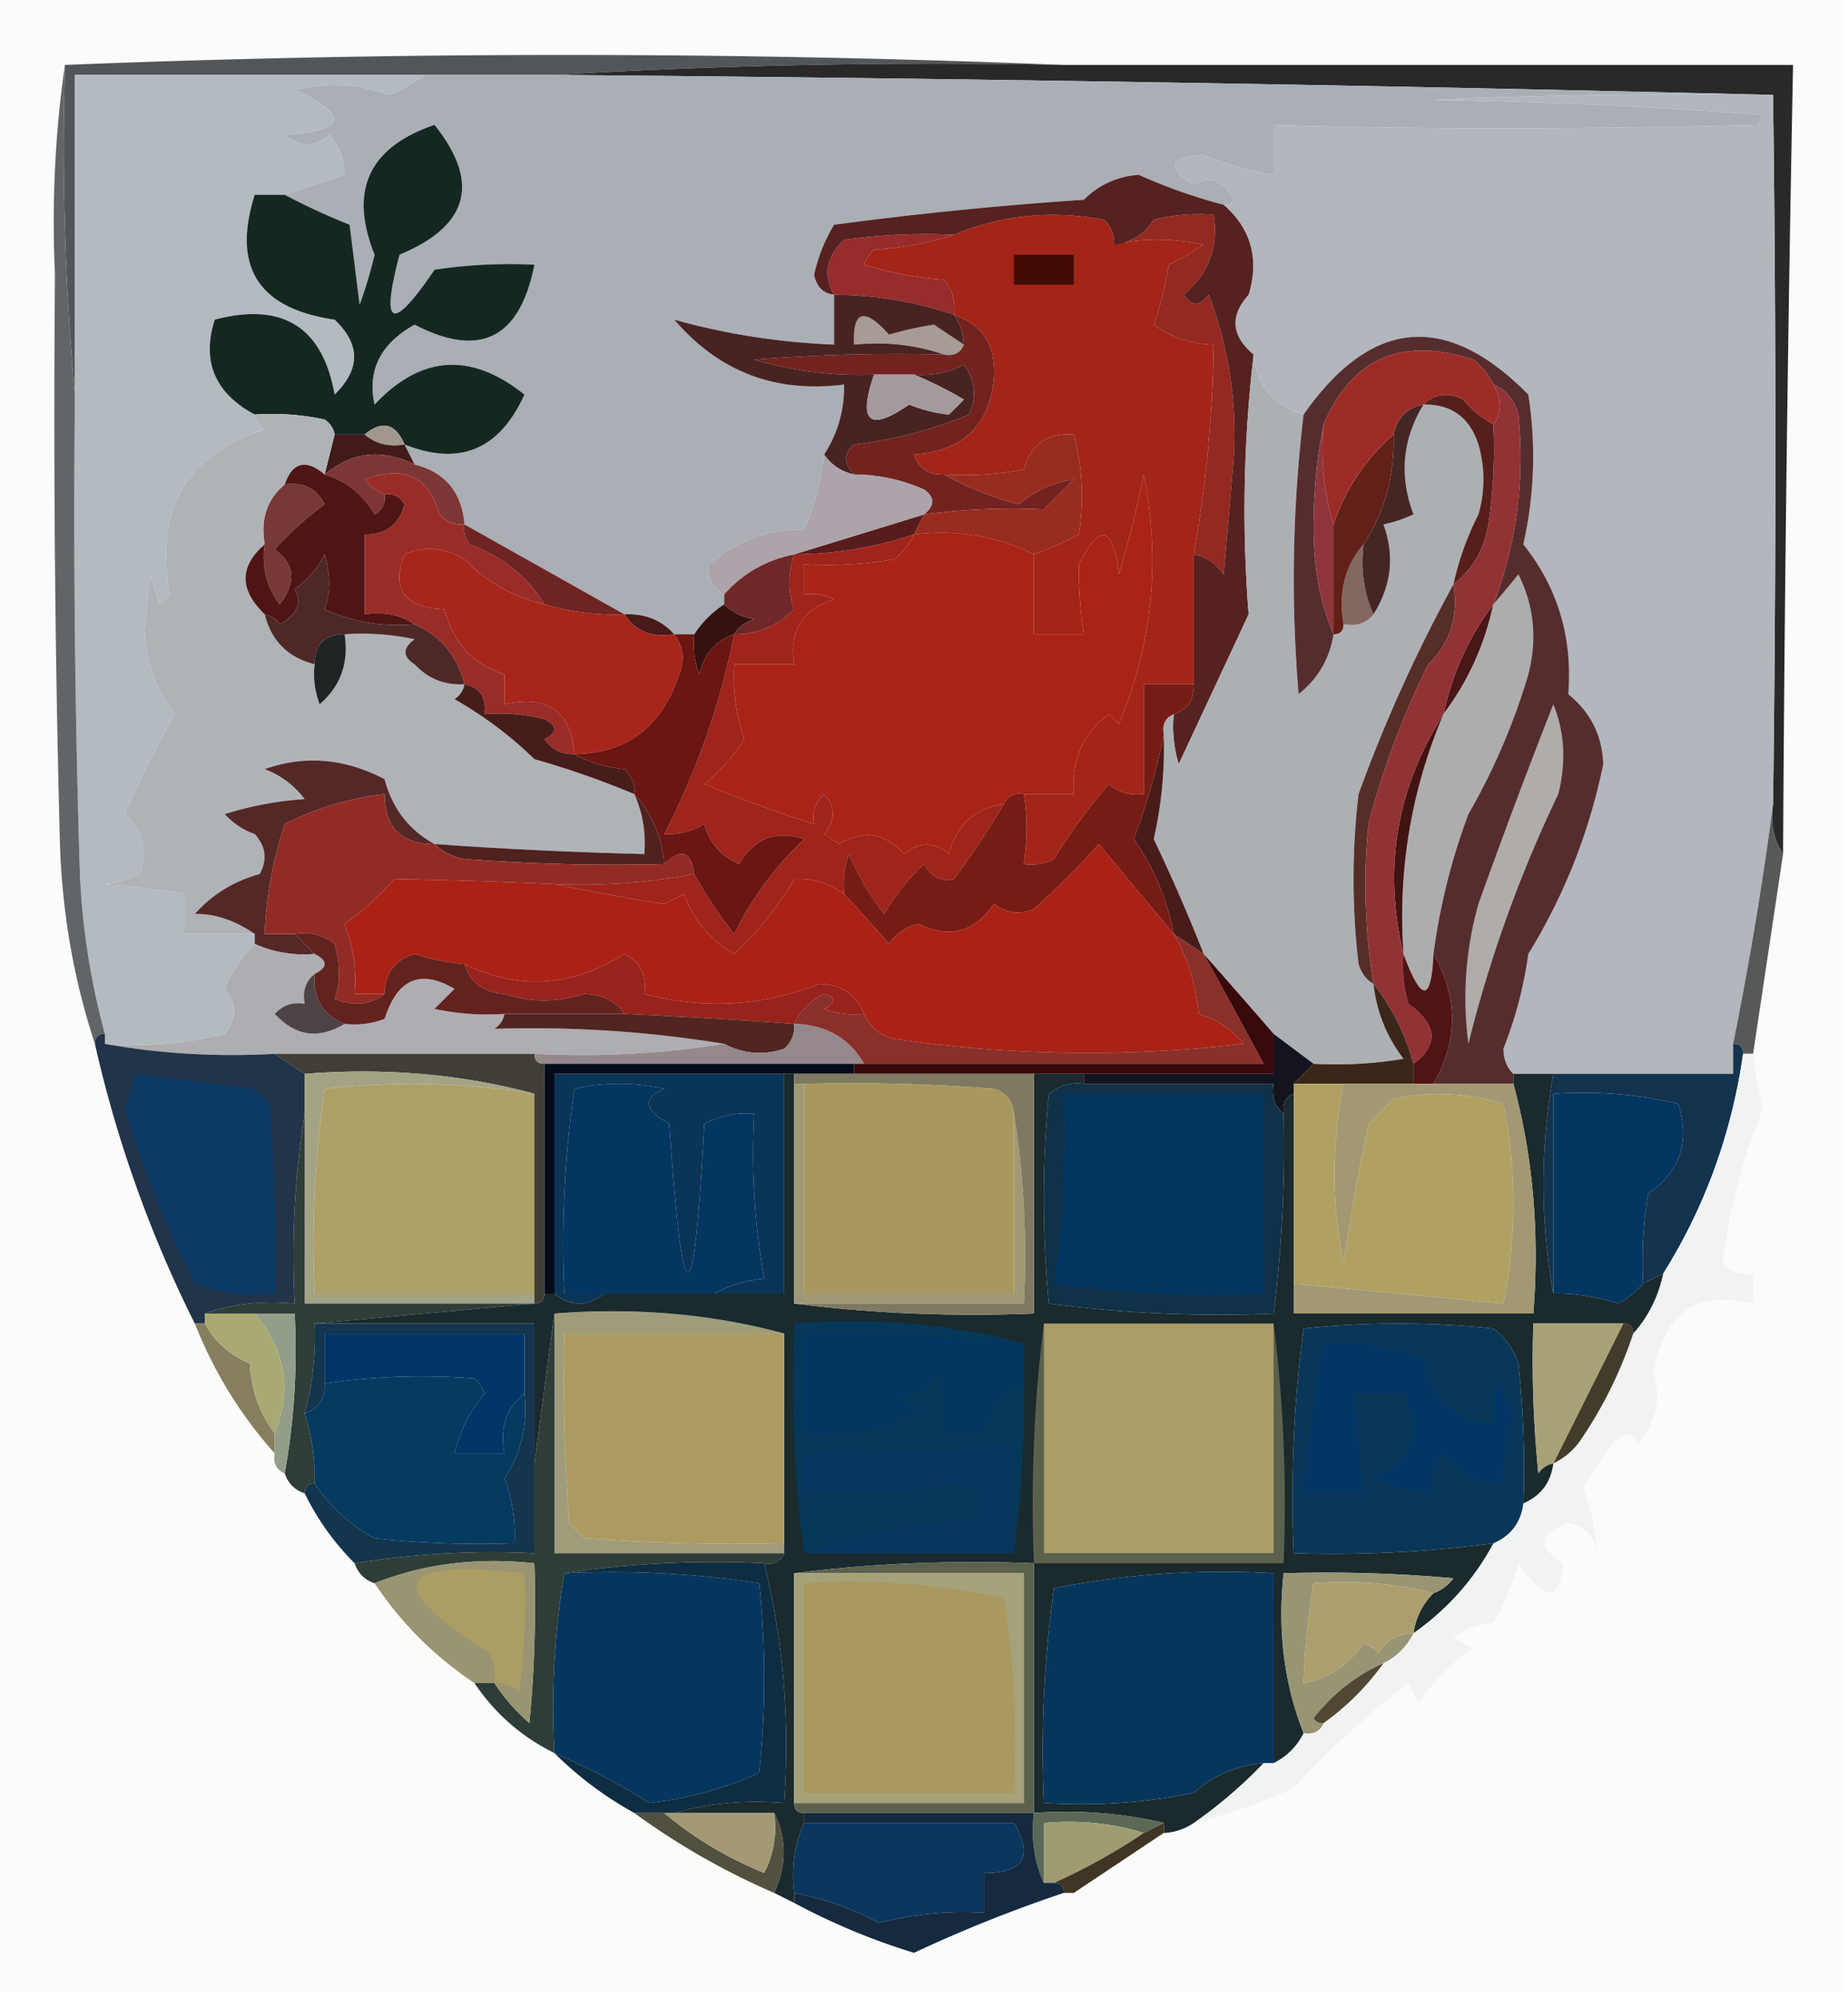 <svg xmlns="http://www.w3.org/2000/svg" width="185" height="200" style="shape-rendering:geometricPrecision;text-rendering:geometricPrecision;image-rendering:optimizeQuality;fill-rule:evenodd;clip-rule:evenodd"><path style="opacity:1" fill="#fbfbfb" d="M-.5-.5h185v200h-82c-3.165-.995-4.165-2.995-3-6a4.457 4.457 0 0 1 1.5 2c2.832-1.462 4.999-3.462 6.5-6l9-6a5.727 5.727 0 0 0 3-1 59.317 59.317 0 0 0 10-3.5 89.194 89.194 0 0 1 11.5-10.5l1 2c1.457-2.158 3.29-3.991 5.5-5.5l-2-1c1.178-.967 2.511-1.467 4-1.5a23.663 23.663 0 0 0 2.5-6c2.676 3.906 4.176 3.906 4.5 0-2.661-1.68-2.494-3.013.5-4 1.653.32 2.653 1.32 3 3-.29-2.452-.79-4.619-1.5-6.5a32.367 32.367 0 0 1 3-4.5c.925-1.141 1.759-1.141 2.5 0 1.836-2.243 2.336-4.576 1.5-7 1.028-6.07 4.362-8.404 10-7v-3c-1.175.219-2.175-.114-3-1 .53-5.141 1.864-10.308 4-15.5a47.499 47.499 0 0 1-1-5.5l3-20c.145-26.336.478-52.67 1-79h-73a1250.503 1250.503 0 0 0-100 0c-.991 6.813-1.325 13.813-1 21a3243.445 3243.445 0 0 1-2-18 522.406 522.406 0 0 0-.5 16c-.414.457-.914.79-1.5 1a44.287 44.287 0 0 0-2-3v-24z"/><path style="opacity:1" fill="#535659" d="M106.5 6.5a650.843 650.843 0 0 0-51 1h-48v32c-.995-10.82-1.328-21.82-1-33a1250.503 1250.503 0 0 1 100 0z"/><path style="opacity:1" fill="#29292a" d="M55.5 7.5a650.843 650.843 0 0 1 51-1h73a5518.43 5518.43 0 0 0-1 79c-.951-1.419-1.284-3.085-1-5a2745.72 2745.72 0 0 0 0-71 7598.664 7598.664 0 0 0-122-2z"/><path style="opacity:1" fill="#b1b7bd" d="M177.5 9.5a2745.72 2745.72 0 0 1 0 71 356.115 356.115 0 0 1-4 24v3h-22c-.639-.597-.972-1.43-1-2.5a40.894 40.894 0 0 0 2.5-9.5 58.413 58.413 0 0 0 7.5-19c-.102-2.87-1.268-5.203-3.5-7 .449-5.684-1.051-10.684-4.5-15a39.924 39.924 0 0 0 .5-15c-8.22-8.328-15.72-7.662-22.5 2-3.044-.933-4.711-2.933-5-6-2.243-1.873-2.41-3.873-.5-6 1.073-3.6.24-6.6-2.5-9 .438.065.772-.101 1-.5-1.043-1.976-2.377-2.476-4-1.5-2.848-1.76-2.514-2.76 1-3a28.148 28.148 0 0 0 7 2v-5c14.111.447 30.278.447 48.5 0l.5-1a546.726 546.726 0 0 0-33-1.5c11.328-.5 22.662-.667 34-.5z"/><path style="opacity:1" fill="#a9afb5" d="M42.5 7.5h13c40.835.343 81.502 1.01 122 2-11.338-.167-22.672 0-34 .5 11.015.168 22.015.668 33 1.5l-.5 1c-18.222.447-34.389.447-48.5 0v5a28.148 28.148 0 0 1-7-2c-3.514.24-3.848 1.24-1 3 1.623-.976 2.957-.476 4 1.5-.228.399-.562.565-1 .5a54.026 54.026 0 0 1-8.5-3c-2.149.158-3.983.992-5.5 2.5a373.939 373.939 0 0 0-25 2.5 16.233 16.233 0 0 0-2 5c.247 1.213.914 1.88 2 2v5c-5.52-.221-10.853-1.055-16-2.5 4.456 5.21 10.123 7.376 17 6.5.032 2.576-.635 4.91-2 7a26.563 26.563 0 0 1-2 7.5c-3.659-.037-6.826 1.13-9.5 3.5-.239 1.288.261 2.288 1.5 3v1a10.174 10.174 0 0 0-3 3h-2c-1.28-1.431-2.947-2.098-5-2-5.298-2.984-10.632-5.984-16-9-.272-3.232-1.938-5.232-5-6l-1-2c5.513 2.186 9.513.52 12-5-5.357-4.28-10.357-3.947-15 1-.754-3.409.58-6.075 4-8 6.547 3.394 10.547 1.394 12-6a50.441 50.441 0 0 0-10 .5c-4.263 6.294-5.43 5.794-3.5-1.5 6.94-2.889 8.108-7.222 3.5-13-6.585 2.244-8.585 6.577-6 13a43.079 43.079 0 0 1-1.5 5l-1-8a68.667 68.667 0 0 1-6.5-3 168.86 168.86 0 0 1 6-2c-.033-1.489-.533-2.822-1.5-4-1.494 1.247-2.994 1.247-4.5 0 6.212-.448 6.545-1.948 1-4.5 3.26-.784 6.427-.617 9.5.5a19.604 19.604 0 0 0 3.5-2z"/><path style="opacity:1" fill="#982b2b" d="M95.5 23.5c-2.469.817-5.135 1.317-8 1.5-.457.414-.79.914-1 1.5a34.208 34.208 0 0 0 8 1.5c.837 1.011 1.17 2.178 1 3.5a38.482 38.482 0 0 0-12-2c-1.132-1.967-.799-3.8 1-5.5a60.94 60.94 0 0 1 11-.5z"/><path style="opacity:1" fill="#fbfbfa" d="M5.5 27.5c-.167 19.003 0 38.003.5 57 .23 6.963 1.396 13.63 3.5 20a122.93 122.93 0 0 0 10 28c1.929 4.872 4.596 9.205 8 13-.172.992.162 1.658 1 2 .333 1 1 1.667 2 2a26.002 26.002 0 0 0 5 7c.333 1 1 1.667 2 2 2.667 4 6 7.333 10 10 2.05 3.05 4.716 5.383 8 7a35.903 35.903 0 0 0 8 6c4.333 3.169 9 5.836 14 8l2 1a66.112 66.112 0 0 0 12 5 140.182 140.182 0 0 1 15-6h1c-1.501 2.538-3.668 4.538-6.5 6a4.457 4.457 0 0 0-1.5-2c-1.165 3.005-.165 5.005 3 6H-.5v-176a44.287 44.287 0 0 1 2 3 3.645 3.645 0 0 0 1.5-1c.087-5.392.253-10.726.5-16 .667 6.153 1.333 12.154 2 18z"/><path style="opacity:1" fill="#932920" d="M119.5 55.5a128.427 128.427 0 0 0 2-21 10.776 10.776 0 0 1-6-2 32.444 32.444 0 0 0 1.5-6 26.596 26.596 0 0 0 3.5-2c-3.283-.69-6.283-.69-9 0 1.696-.185 3.029-1.019 4-2.5a18.437 18.437 0 0 1 6-.5c.486 3.255-.514 5.922-3 8 .774 1.211 1.607 1.211 2.5 0 2.016 5.278 2.85 10.778 2.5 16.5l-1 11.5c-.765-1.112-1.765-1.779-3-2z"/><path style="opacity:1" fill="#a69b95" d="M96.5 34.5c-.342.838-1.008 1.172-2 1-2.787-.977-5.787-1.31-9-1-.15-3.426 1.016-3.76 3.5-1a35.267 35.267 0 0 1 4.5-1 186.2 186.2 0 0 0 3 2z"/><path style="opacity:1" fill="#72231f" d="M95.5 31.5c2.936 1.015 4.27 3.182 4 6.5-.514 4.679-3.181 7.179-8 7.5.505 1.419 1.505 2.085 3 2 2.28 1.267 4.78 2.267 7.5 3 1.7-1.427 3.533-2.26 5.5-2.5l-3 3a66.384 66.384 0 0 0-12 .5c1.098-.897 1.098-1.73 0-2.5a17.759 17.759 0 0 0-7-1.5c-1.062-1.075-1.062-2.075 0-3a42.9 42.9 0 0 0 11.5-3c.797-1.759.63-3.425-.5-5a9.106 9.106 0 0 1-5 1h-4a37.098 37.098 0 0 1-12-1.5 180.95 180.95 0 0 1 19-.5c.992.172 1.658-.162 2-1a5.728 5.728 0 0 0-1-3z"/><path style="opacity:1" fill="#b3bac0" d="M42.5 7.5a19.604 19.604 0 0 1-3.5 2c-3.073-1.117-6.24-1.284-9.5-.5 5.545 2.552 5.212 4.052-1 4.5 1.506 1.247 3.006 1.247 4.5 0 .967 1.178 1.467 2.511 1.5 4a168.86 168.86 0 0 0-6 2h-3c-2.293 7.236.374 11.402 8 12.5 2.6 2.459 2.6 4.959 0 7.5-1.21-6.779-5.21-9.279-12-7.5-1.331 4.182.002 7.349 4 9.5.11.617.444 1.117 1 1.5-7.895 2.521-11.061 8.021-9.5 16.5l-1 1-1-3-.5 5.5c.093 3.278 1.093 6.111 3 8.5a89.442 89.442 0 0 0-5 10c1.779 1.693 2.279 3.693 1.5 6-1.303.612-2.47.945-3.5 1 2.72.235 5.386.568 8 1v4h7v1c-1.277 1.25-2.277 2.75-3 4.5 1.247 1.458 1.247 2.958 0 4.5a36.877 36.877 0 0 1-12 1v-1a73 73 0 0 1-2.5-16 1152.44 1152.44 0 0 1-.5-48v-32h35z"/><path style="opacity:1" fill="#626568" d="M6.5 6.5c-.328 11.18.005 22.18 1 33-.167 16.004 0 32.004.5 48a73 73 0 0 0 2.5 16c-.667 0-1 .333-1 1-2.104-6.37-3.27-13.037-3.5-20-.5-18.997-.667-37.997-.5-57-.325-7.187.009-14.187 1-21z"/><path style="opacity:1" fill="#142821" d="M40.5 44.5c-.903-2.12-2.237-2.454-4-1h-3c-.11-.617-.444-1.117-1-1.5a24.939 24.939 0 0 0-7-.5c-3.998-2.151-5.331-5.318-4-9.5 6.79-1.779 10.79.721 12 7.5 2.6-2.541 2.6-5.041 0-7.5-7.626-1.098-10.293-5.264-8-12.5h3a68.667 68.667 0 0 0 6.5 3l1 8a43.079 43.079 0 0 0 1.5-5c-2.585-6.423-.585-10.756 6-13 4.608 5.778 3.44 10.111-3.5 13-1.93 7.294-.763 7.794 3.5 1.5a50.441 50.441 0 0 1 10-.5c-1.453 7.394-5.453 9.394-12 6-3.42 1.925-4.754 4.591-4 8 4.643-4.947 9.643-5.28 15-1-2.487 5.52-6.487 7.186-12 5z"/><path style="opacity:1" fill="#a32517" d="M111.5 24.5c2.717-.69 5.717-.69 9 0a26.596 26.596 0 0 1-3.5 2 32.444 32.444 0 0 1-1.5 6 10.776 10.776 0 0 0 6 2 128.427 128.427 0 0 1-2 21v13h-5v11c-1.322.17-2.489-.163-3.5-1a58.888 58.888 0 0 0-5.5 7.5 4.932 4.932 0 0 1-3 .5c.35-2.54.35-4.874 0-7h5c-.276-3.353.891-6.02 3.5-8l1 1c3.37-8.01 4.203-16.343 2.5-25a102.986 102.986 0 0 1-2.5 10c-.547-4.848-1.88-5.182-4-1a45.3 45.3 0 0 0 .5 7h-5v-8a39.098 39.098 0 0 0 4.5-2 23.788 23.788 0 0 0-.5-10c-2.614-.223-4.281.944-5 3.5a32.437 32.437 0 0 1-8 .5c-1.495.085-2.495-.581-3-2 4.819-.321 7.486-2.821 8-7.5.27-3.318-1.064-5.485-4-6.5.17-1.322-.163-2.489-1-3.5a34.208 34.208 0 0 1-8-1.5 3.646 3.646 0 0 1 1-1.5c2.865-.183 5.531-.683 8-1.5 4.78-1.983 9.78-2.483 15-1.5.752.67 1.086 1.504 1 2.5z"/><path style="opacity:1" fill="#a2978f" d="M40.5 44.5c-1.599.268-2.932-.066-4-1 1.763-1.454 3.097-1.12 4 1z"/><path style="opacity:1" fill="#411a19" d="M33.5 43.5h3c1.068.934 2.401 1.268 4 1l1 2c-3.278-1.607-6.278-1.273-9 1l1-4z"/><path style="opacity:1" fill="#482322" d="M83.5 29.5c4.13.034 8.13.701 12 2 .61.891.943 1.891 1 3a186.2 186.2 0 0 1-3-2 35.267 35.267 0 0 0-4.5 1c-2.484-2.76-3.65-2.426-3.5 1 3.213-.31 6.213.023 9 1a180.95 180.95 0 0 0-19 .5 37.098 37.098 0 0 0 12 1.5c-1.641 4.77-.474 5.77 3.5 3 1.398.55 2.732.884 4 1l1.5-1.5a39.419 39.419 0 0 0-5-2.5 9.106 9.106 0 0 0 5-1c1.13 1.575 1.297 3.241.5 5a42.9 42.9 0 0 1-11.5 3c-1.062.925-1.062 1.925 0 3-1.278-.282-2.278-.949-3-2 1.365-2.09 2.032-4.424 2-7-6.877.876-12.544-1.29-17-6.5 5.147 1.445 10.48 2.279 16 2.5v-5z"/><path style="opacity:1" fill="#a49a9e" d="M87.5 37.5h4a39.419 39.419 0 0 1 5 2.5L95 41.5c-1.268-.116-2.602-.45-4-1-3.974 2.77-5.141 1.77-3.5-3z"/><path style="opacity:1" fill="#7c3635" d="M41.5 46.5c3.062.768 4.728 2.768 5 6-.996.086-1.83-.248-2.5-1-1.063-3.795-3.563-4.961-7.5-3.5.544.717 1.21 1.217 2 1.5.13.876-.203 1.543-1 2-1.207-2.041-2.874-3.374-5-4 2.722-2.273 5.722-2.607 9-1z"/><path style="opacity:1" fill="#773937" d="M28.5 48.5c1.846-.278 3.18.389 4 2a31.857 31.857 0 0 0-5 4.5c2.024 1.458 2.19 3.291.5 5.5-1.319-1.75-1.819-3.75-1.5-6-.447-2.51.22-4.51 2-6z"/><path style="opacity:1" fill="#afb3b8" d="M25.5 41.5c2.357-.163 4.69.003 7 .5.556.383.89.883 1 1.5l-1 4c-1.875-1.578-3.208-1.245-4 1-1.78 1.49-2.447 3.49-2 6-2.553 2.205-2.553 4.538 0 7 .667 2.667 2.333 4.333 5 5a8.434 8.434 0 0 0 .5 4c2.102-1.802 2.936-4.136 2.5-7 2.357-.163 4.69.003 7 .5-1.211.893-1.211 1.726 0 2.5 1.35 1.45 3.017 2.117 5 2-.11.617-.444 1.117-1 1.5a38.79 38.79 0 0 1 8 6c3.46.984 6.792 2.15 10 3.5.841 1.88 1.175 3.88 1 6-7.01-.168-14.01-.5-21-1-2.565-1.407-4.231-3.574-5-6.5-4.013-2.087-8.013-2.42-12-1a8.905 8.905 0 0 1 4 3 34.208 34.208 0 0 0-8 1.5 7.291 7.291 0 0 0 3 2c1.114 1.223 1.28 2.556.5 4-2.589.708-4.755 2.041-6.5 4 1.982-.048 3.982.619 6 2h-7v-4c-2.614-.432-5.28-.765-8-1 1.03-.055 2.197-.388 3.5-1 .779-2.307.279-4.307-1.5-6a89.442 89.442 0 0 1 5-10c-1.907-2.389-2.907-5.222-3-8.5l.5-5.5 1 3 1-1c-1.561-8.479 1.605-13.979 9.5-16.5-.556-.383-.89-.883-1-1.5z"/><path style="opacity:1" fill="#992c20" d="M103.5 55.5c-3.687-1.843-7.687-2.51-12-2l1-2a66.384 66.384 0 0 1 12-.5l3-3c-1.967.24-3.8 1.073-5.5 2.5-2.72-.733-5.22-1.733-7.5-3a32.437 32.437 0 0 0 8-.5c.719-2.556 2.386-3.723 5-3.5a23.788 23.788 0 0 1 .5 10 39.098 39.098 0 0 1-4.5 2z"/><path style="opacity:1" fill="#591c1d" d="m92.5 51.5-1 2a38.369 38.369 0 0 1-12 2c4.233-1.297 8.567-2.63 13-4z"/><path style="opacity:1" fill="#552221" d="M122.5 20.5c2.74 2.4 3.573 5.4 2.5 9-1.91 2.127-1.743 4.127.5 6a133.07 133.07 0 0 0-.5 26l-7 15a12.93 12.93 0 0 1-.5-5c1.406-.473 2.073-1.473 2-3v-13c1.235.221 2.235.888 3 2l1-11.5c.35-5.722-.484-11.222-2.5-16.5-.893 1.211-1.726 1.211-2.5 0 2.486-2.078 3.486-4.745 3-8a18.437 18.437 0 0 0-6 .5c-.971 1.481-2.304 2.315-4 2.5.086-.996-.248-1.83-1-2.5-5.22-.983-10.22-.483-15 1.5a60.94 60.94 0 0 0-11 .5c-1.799 1.7-2.132 3.533-1 5.5-1.086-.12-1.753-.787-2-2a16.233 16.233 0 0 1 2-5 373.939 373.939 0 0 1 25-2.5c1.517-1.508 3.351-2.342 5.5-2.5a54.026 54.026 0 0 0 8.5 3z"/><path style="opacity:1" fill="#420b03" d="M101.5 25.5h6v3h-6v-3z"/><path style="opacity:1" fill="#aca4aa" d="M82.5 45.5c.722 1.051 1.722 1.718 3 2 2.427.023 4.76.523 7 1.5 1.098.77 1.098 1.603 0 2.5-4.433 1.37-8.767 2.703-13 4-2.795.563-5.128 1.896-7 4-1.239-.712-1.739-1.712-1.5-3 2.674-2.37 5.841-3.537 9.5-3.5a26.563 26.563 0 0 0 2-7.5z"/><path style="opacity:1" fill="#9a2c28" d="M46.5 52.5a2.428 2.428 0 0 0 .5 2c3.28 1.2 5.78 3.2 7.5 6-3.113-.723-5.78-2.223-8-4.5-2.034-1.205-4.034-1.372-6-.5-1.344 3.479-.01 5.312 4 5.5.864 3.36 2.864 5.526 6 6.5v3c4.351-.967 6.685.7 7 5-1.256.039-2.256-.461-3-1.5 1.333-.667 1.333-1.333 0-2a18.436 18.436 0 0 0-6-.5c.215-1.679-.452-2.679-2-3-.747-2.862-2.414-4.861-5-6-1.419-.951-3.085-1.285-5-1v-8c2.09.05 3.423-.95 4-3-.457-.797-1.124-1.13-2-1-.79-.283-1.456-.783-2-1.5 3.937-1.461 6.437-.295 7.5 3.5.67.752 1.504 1.086 2.5 1z"/><path style="opacity:1" fill="#6f2424" d="M46.5 52.5c5.368 3.016 10.702 6.016 16 9a24.93 24.93 0 0 1-8-1c-1.72-2.8-4.22-4.8-7.5-6a2.428 2.428 0 0 1-.5-2z"/><path style="opacity:1" fill="#6e2827" d="M79.5 55.5c-.638 1.96-.638 3.793 0 5.5-1.658 1.663-3.658 2.496-6 2.5.418-.722 1.084-1.222 2-1.5-1.237-.232-2.237-.732-3-1.5v-1c1.872-2.104 4.205-3.437 7-4z"/><path style="opacity:1" fill="#4f1514" d="M32.5 47.5c2.126.626 3.793 1.959 5 4 .797-.457 1.13-1.124 1-2 .876-.13 1.543.203 2 1-.577 2.05-1.91 3.05-4 3v8c1.915-.285 3.581.049 5 1-3.15.289-6.15-.211-9-1.5.597-1.626.597-3.459 0-5.5-.73 1.434-1.73 2.6-3 3.5.758 1.364.258 2.53-1.5 3.5-.383-.556-.883-.89-1.5-1-2.553-2.462-2.553-4.795 0-7-.319 2.25.181 4.25 1.5 6 1.69-2.209 1.524-4.042-.5-5.5a31.857 31.857 0 0 1 5-4.5c-.82-1.611-2.154-2.278-4-2 .792-2.245 2.125-2.578 4-1z"/><path style="opacity:1" fill="#4e2827" d="M41.5 62.5c2.586 1.139 4.253 3.138 5 6-1.983.117-3.65-.55-5-2-1.211-.774-1.211-1.607 0-2.5a24.939 24.939 0 0 0-7-.5c-2 0-3 1-3 3-2.667-.667-4.333-2.333-5-5 .617.11 1.117.444 1.5 1 1.758-.97 2.258-2.136 1.5-3.5 1.27-.9 2.27-2.066 3-3.5.597 2.041.597 3.874 0 5.5 2.85 1.289 5.85 1.789 9 1.5z"/><path style="opacity:1" fill="#481a1a" d="M62.5 61.5c2.053-.098 3.72.569 5 2-2.198.38-3.865-.287-5-2z"/><path style="opacity:1" fill="#361110" d="M72.5 60.5c.763.768 1.763 1.268 3 1.5-.916.278-1.582.778-2 1.5-1.835.622-3.002 1.956-3.5 4a8.434 8.434 0 0 1-.5-4 10.174 10.174 0 0 1 3-3z"/><path style="opacity:1" fill="#a92416" d="M102.5 79.5c-.992-.172-1.658.162-2 1-2.915.413-4.748 2.08-5.5 5-1.458-1.247-2.958-1.247-4.5 0-1.895-2.132-4.061-2.466-6.5-1l-1.5-1c1.145-1.391 1.145-2.724 0-4-.886.825-1.219 1.825-1 3a137.824 137.824 0 0 1-11-4 18.1 18.1 0 0 0 4-4.5 19.524 19.524 0 0 1-1-7.5h6c-.526-3.308.807-5.474 4-6.5a4.932 4.932 0 0 0-3-.5v-3a40.936 40.936 0 0 0 9-.5c.88-.708 1.547-1.542 2-2.5 4.313-.51 8.313.157 12 2v8h5a45.3 45.3 0 0 1-.5-7c2.12-4.182 3.453-3.848 4 1 .995-3.27 1.828-6.603 2.5-10 1.703 8.657.87 16.99-2.5 25l-1-1c-2.609 1.98-3.776 4.647-3.5 8h-5z"/><path style="opacity:1" fill="#4a1719" d="M149.5 60.5c-.876 4.082-2.543 7.749-5 11 .893-4.113 2.56-7.78 5-11z"/><path style="opacity:1" fill="#a72519" d="M54.5 60.5a24.93 24.93 0 0 0 8 1c1.135 1.713 2.802 2.38 5 2 .912 1.238 1.08 2.572.5 4-1.729 5.247-5.229 7.913-10.5 8-.315-4.3-2.649-5.967-7-5v-3c-3.136-.974-5.136-3.14-6-6.5-4.01-.188-5.344-2.021-4-5.5 1.966-.872 3.966-.705 6 .5 2.22 2.277 4.887 3.777 8 4.5z"/><path style="opacity:1" fill="#1f2424" d="M34.5 63.5c.436 2.864-.398 5.198-2.5 7a8.434 8.434 0 0 1-.5-4c0-2 1-3 3-3z"/><path style="opacity:1" fill="#acb0b4" d="M125.5 35.5c.289 3.067 1.956 5.067 5 6a138.35 138.35 0 0 0-.5 28c1.947-1.563 3.114-3.563 3.5-6 .667 0 1-.333 1-1 1.291.237 2.291-.096 3-1 1.804-2.869 2.138-5.869 1-9 .897-.17 1.897-.502 3-1-1.449-3.85-1.116-7.516 1-11 2.792-.048 4.625 1.285 5.5 4a12.494 12.494 0 0 1 0 7 29.283 29.283 0 0 0-2.5 7 150.455 150.455 0 0 0-9.5 21 72.464 72.464 0 0 0 0 17c.278.916.778 1.582 1.5 2 .298 2.765 1.298 5.265 3 7.5a40.914 40.914 0 0 1-9 .5l-4-3a985.464 985.464 0 0 0-7-8 178.571 178.571 0 0 0-5-11.5 40.928 40.928 0 0 0 1-10.5c-.172-.992.162-1.658 1-2-.16 1.7.006 3.366.5 5l7-15a133.07 133.07 0 0 1 .5-26z"/><path style="opacity:1" fill="#461d1b" d="M46.5 68.5c1.548.321 2.215 1.321 2 3a18.436 18.436 0 0 1 6 .5c1.333.667 1.333 1.333 0 2 .744 1.039 1.744 1.539 3 1.5 1.452.802 3.118 1.302 5 1.5.752.67 1.086 1.504 1 2.5a87.342 87.342 0 0 0-10-3.5 38.79 38.79 0 0 0-8-6c.556-.383.89-.883 1-1.5z"/><path style="opacity:1" fill="#adadad" d="M143.5 95.5c-.205 4.859-1.205 4.859-3 0-.577-8.348.756-16.348 4-24 2.457-3.251 4.124-6.918 5-11 .815-.93 1.648-1.93 2.5-3 1.57 3.133 1.903 6.467 1 10a64.897 64.897 0 0 1-6 14 63.637 63.637 0 0 0-3.5 14z"/><path style="opacity:1" fill="#411312" d="M144.5 71.5c-3.244 7.652-4.577 15.652-4 24-2.059-8.521-.726-16.521 4-24z"/><path style="opacity:1" fill="#481c1a" d="M116.5 73.5a40.928 40.928 0 0 1-1 10.5 178.571 178.571 0 0 1 5 11.5l-3-2a24.168 24.168 0 0 0-4-9.5c1.322-3.53 2.322-7.03 3-10.5z"/><path style="opacity:1" fill="#562e27" d="M145.5 58.5c.536 3.165-.297 5.831-2.5 8a81.373 81.373 0 0 0-6 16 61.641 61.641 0 0 0 .5 16c-.722-.418-1.222-1.084-1.5-2a72.464 72.464 0 0 1 0-17 150.455 150.455 0 0 1 9.5-21z"/><path style="opacity:1" fill="#562d2f" d="M151.5 107.5v1h-8c2.478-4.327 2.478-8.66 0-13a63.637 63.637 0 0 1 3.5-14 64.897 64.897 0 0 0 6-14c.903-3.533.57-6.867-1-10a81.819 81.819 0 0 1-2.5 3c2.324-6.123 3.157-12.457 2.5-19-.377-1.442-1.21-2.442-2.5-3-.453-.958-1.119-1.792-2-2.5-7.165-2.327-12.165-.16-15 6.5-.665 3.317-.999 6.817-1 10.5.012 3.902.679 7.402 2 10.5-.386 2.437-1.553 4.437-3.5 6a138.35 138.35 0 0 1 .5-28c6.78-9.662 14.28-10.328 22.5-2a39.924 39.924 0 0 1-.5 15c3.449 4.316 4.949 9.316 4.5 15 2.232 1.797 3.398 4.13 3.5 7a58.413 58.413 0 0 1-7.5 19 40.894 40.894 0 0 1-2.5 9.5c.028 1.07.361 1.903 1 2.5z"/><path style="opacity:1" fill="#836761" d="M136.5 54.5c-.302 2.56.032 4.893 1 7-.709.904-1.709 1.237-3 1-.536-3.198.131-5.865 2-8z"/><path style="opacity:1" fill="#90353b" d="M132.5 42.5c-.313 3.542.021 6.875 1 10v11c-1.321-3.098-1.988-6.598-2-10.5.001-3.683.335-7.183 1-10.5z"/><path style="opacity:1" fill="#442725" d="M142.5 40.5c-2.116 3.484-2.449 7.15-1 11-1.103.498-2.103.83-3 1 1.138 3.131.804 6.131-1 9-.968-2.107-1.302-4.44-1-7 2.121-3.259 3.121-6.925 3-11 .356-1.69 1.356-2.69 3-3z"/><path style="opacity:1" fill="#612018" d="M139.5 43.5c.121 4.075-.879 7.741-3 11-1.869 2.135-2.536 4.802-2 8 0 .667-.333 1-1 1v-11c1.182-3.52 3.182-6.52 6-9z"/><path style="opacity:1" fill="#571f1b" d="M142.5 40.5c1.101-1.098 2.434-1.265 4-.5a10.51 10.51 0 0 0 3 2.5 50.464 50.464 0 0 1-.5 10c-.424 2.525-1.59 4.525-3.5 6a29.283 29.283 0 0 1 2.5-7 12.494 12.494 0 0 0 0-7c-.875-2.715-2.708-4.048-5.5-4z"/><path style="opacity:1" fill="#9d2c27" d="M149.5 38.5c.854 1.535.854 2.868 0 4a10.51 10.51 0 0 1-3-2.5c-1.566-.765-2.899-.598-4 .5-1.644.31-2.644 1.31-3 3-2.818 2.48-4.818 5.48-6 9-.979-3.125-1.313-6.458-1-10 2.835-6.66 7.835-8.827 15-6.5.881.708 1.547 1.542 2 2.5z"/><path style="opacity:1" fill="#b0aca9" d="M155.5 70.5c1.138 2.803 1.305 5.803.5 9a130.78 130.78 0 0 0-9 25 34.61 34.61 0 0 1 1-14 686.012 686.012 0 0 1 7.5-20z"/><path style="opacity:1" fill="#542827" d="M43.5 84.5c-3.333 0-5-1.667-5-5a29.203 29.203 0 0 0-10 3 40.03 40.03 0 0 0-2 11h3l2 2c-2.12.175-4.12-.159-6-1v-1c-2.018-1.381-4.018-2.048-6-2 1.745-1.959 3.911-3.292 6.5-4 .78-1.444.614-2.777-.5-4a7.291 7.291 0 0 1-3-2 34.208 34.208 0 0 1 8-1.5 8.905 8.905 0 0 0-4-3c3.987-1.42 7.987-1.087 12 1 .769 2.926 2.435 5.093 5 6.5z"/><path style="opacity:1" fill="#9e241c" d="M91.5 53.5c-.453.958-1.12 1.792-2 2.5a40.936 40.936 0 0 1-9 .5v3a4.932 4.932 0 0 1 3 .5c-3.193 1.026-4.526 3.192-4 6.5h-6a19.524 19.524 0 0 0 1 7.5 18.1 18.1 0 0 1-4 4.5 137.824 137.824 0 0 0 11 4c-.219-1.175.114-2.175 1-3 1.145 1.276 1.145 2.609 0 4l1.5 1c2.439-1.466 4.605-1.132 6.5 1 1.542-1.247 3.042-1.247 4.5 0 .752-2.92 2.585-4.587 5.5-5a94.391 94.391 0 0 1-5 7.5c-1.243.311-2.243-.189-3-1.5a21.628 21.628 0 0 0-4 5 26.86 26.86 0 0 1-3.5-6 8.434 8.434 0 0 0-.5 4c-1.552-1.122-3.218-1.622-5-1.5a32.992 32.992 0 0 1-6 7.5c-2.398-1.397-4.065-3.397-5-6l-2 1c-3.803-.604-7.47-1.27-11-2 4.73.217 9.397-.117 14-1a41.346 41.346 0 0 0 4 6c1.786-3.612 4.12-6.78 7-9.5-2.843-.915-5.01-.081-6.5 2.5-1.766-.732-2.932-2.065-3.5-4a6.845 6.845 0 0 1-4 1c3.24-6.28 5.573-12.946 7-20 2.342-.004 4.342-.837 6-2.5-.638-1.707-.638-3.54 0-5.5a38.369 38.369 0 0 0 12-2z"/><path style="opacity:1" fill="#4f221f" d="M63.5 79.5c1.733 1.855 2.733 4.188 3 7-6.675.166-13.342 0-20-.5-1.237-.232-2.237-.732-3-1.5 6.99.5 13.99.832 21 1 .175-2.12-.159-4.12-1-6z"/><path style="opacity:1" fill="#771c15" d="M119.5 68.5c.073 1.527-.594 2.527-2 3-.838.342-1.172 1.008-1 2-.678 3.47-1.678 6.97-3 10.5a24.168 24.168 0 0 1 4 9.5c-2.492-2.97-4.992-5.97-7.5-9a71.364 71.364 0 0 1-6.5 6.5c-1.399.595-2.732.428-4-.5-1.972 2.826-4.472 3.493-7.5 2-1.261.26-2.261.926-3 2a208.89 208.89 0 0 0-4.5-5 8.434 8.434 0 0 1 .5-4 26.86 26.86 0 0 0 3.5 6 21.628 21.628 0 0 1 4-5c.757 1.311 1.757 1.811 3 1.5a94.391 94.391 0 0 0 5-7.5c.342-.838 1.008-1.172 2-1 .35 2.126.35 4.46 0 7a4.932 4.932 0 0 0 3-.5 58.888 58.888 0 0 1 5.5-7.5c1.011.837 2.178 1.17 3.5 1v-11h5z"/><path style="opacity:1" fill="#932b25" d="M43.5 84.5c.763.768 1.763 1.268 3 1.5 6.658.5 13.325.666 20 .5 1.696-1.629 2.696-1.296 3 1a59.571 59.571 0 0 1-14 1 608.456 608.456 0 0 0-16-.5 31.857 31.857 0 0 1-5 4.5 15.42 15.42 0 0 1 1 7h3c-1.446 1.113-3.113 1.28-5 .5.583-1.619.583-3.452 0-5.5-1.189-.929-2.522-1.262-4-1h-3a40.03 40.03 0 0 1 2-11 29.203 29.203 0 0 1 10-3c0 3.333 1.667 5 5 5z"/><path style="opacity:1" fill="#575858" d="M177.5 80.5c-.284 1.915.049 3.581 1 5l-3 20h-1c0-.667-.333-1-1-1a356.115 356.115 0 0 0 4-24z"/><path style="opacity:1" fill="#6a1613" d="M67.5 63.5h2a8.434 8.434 0 0 0 .5 4c.498-2.044 1.665-3.378 3.5-4-1.427 7.054-3.76 13.72-7 20a6.845 6.845 0 0 0 4-1c.568 1.935 1.734 3.268 3.5 4 1.49-2.581 3.657-3.415 6.5-2.5-2.88 2.72-5.214 5.888-7 9.5a41.346 41.346 0 0 1-4-6c-.304-2.296-1.304-2.629-3-1-.267-2.812-1.267-5.145-3-7 .086-.996-.248-1.83-1-2.5-1.882-.198-3.548-.698-5-1.5 5.271-.087 8.771-2.753 10.5-8 .58-1.428.412-2.762-.5-4z"/><path style="opacity:1" fill="#923235" d="M149.5 38.5c1.29.558 2.123 1.558 2.5 3 .657 6.543-.176 12.877-2.5 19-2.44 3.22-4.107 6.887-5 11-4.726 7.479-6.059 15.479-4 24-.16 1.7.006 3.366.5 5 2.89 2.096 3.057 4.096.5 6-.826-2.985-2.159-5.651-4-8a61.641 61.641 0 0 1-.5-16 81.373 81.373 0 0 1 6-16c2.203-2.169 3.036-4.835 2.5-8 1.91-1.475 3.076-3.475 3.5-6 .498-3.317.665-6.65.5-10 .854-1.132.854-2.465 0-4z"/><path style="opacity:1" fill="#aa2215" d="M117.5 93.5c1.391 2.421 2.225 5.088 2.5 8 1.845.55 3.345 1.55 4.5 3a134.239 134.239 0 0 1-35-.5c-1.442-.377-2.442-1.21-3-2.5-.817-1.978-2.317-2.978-4.5-3-5.71 2.256-11.543 2.589-17.5 1 .278-1.846-.389-3.18-2-4-5.276 3.34-10.61 3.674-16 1a20.228 20.228 0 0 1-5-1c-1.968.6-2.968 1.933-3 4h-3a15.42 15.42 0 0 0-1-7 31.857 31.857 0 0 0 5-4.5c5.309.096 10.642.262 16 .5 3.53.73 7.197 1.396 11 2l2-1c.935 2.603 2.602 4.603 5 6a32.992 32.992 0 0 0 6-7.5c1.782-.122 3.448.378 5 1.5a208.89 208.89 0 0 1 4.5 5c.739-1.074 1.739-1.74 3-2 3.028 1.493 5.528.826 7.5-2 1.268.928 2.601 1.095 4 .5a71.364 71.364 0 0 0 6.5-6.5c2.508 3.03 5.008 6.03 7.5 9z"/><path style="opacity:1" fill="#97231c" d="M86.5 101.5a8.43 8.43 0 0 1-4-.5c1.196-.654 1.196-1.154 0-1.5-1.355.688-2.355 1.688-3 3a655.952 655.952 0 0 0-17-1c-.834-1.248-2.167-1.915-4-2-2.77.867-5.436.867-8 0-2.089-.12-3.422-1.12-4-3 5.39 2.674 10.724 2.34 16-1 1.611.82 2.278 2.154 2 4 5.957 1.589 11.79 1.256 17.5-1 2.183.022 3.683 1.022 4.5 3z"/><path style="opacity:1" fill="#aeadb2" d="M25.5 94.5c1.88.841 3.88 1.175 6 1 1.333.667 1.333 1.333 0 2-.904.709-1.237 1.709-1 3-1.175-.219-2.175.114-3 1 2.067 2.245 4.4 2.579 7 1a8.43 8.43 0 0 0 4-.5c1.277-4.009 3.61-5.009 7-3l-2 2c2.31.497 4.643.663 7 .5-.11.617-.444 1.117-1 1.5 7.665-.244 15.332.256 23 1.5-6.145.99-12.478 1.323-19 1h-26c-5.858.322-11.525-.011-17-1a36.877 36.877 0 0 0 12-1c1.247-1.542 1.247-3.042 0-4.5.723-1.75 1.723-3.25 3-4.5z"/><path style="opacity:1" fill="#62221e" d="M29.5 93.5c1.478-.262 2.811.071 4 1 .583 2.048.583 3.881 0 5.5 1.887.78 3.554.613 5-.5.032-2.067 1.032-3.4 3-4 1.635.546 3.301.88 5 1 .578 1.88 1.911 2.88 4 3 2.564.867 5.23.867 8 0 1.833.085 3.166.752 4 2h-12a24.935 24.935 0 0 1-7-.5l2-2c-3.39-2.009-5.723-1.009-7 3a8.43 8.43 0 0 1-4 .5c-2.19-.874-3.19-2.541-3-5 1.333-.667 1.333-1.333 0-2l-2-2z"/><path style="opacity:1" fill="#501414" d="M140.5 95.5c1.795 4.859 2.795 4.859 3 0 2.478 4.34 2.478 8.673 0 13h-2v-2c2.557-1.904 2.39-3.904-.5-6a12.93 12.93 0 0 1-.5-5z"/><path style="opacity:1" fill="#4d4345" d="M31.5 97.5c-.19 2.459.81 4.126 3 5-2.6 1.579-4.933 1.245-7-1 .825-.886 1.825-1.219 3-1-.237-1.291.096-2.291 1-3z"/><path style="opacity:1" fill="#512620" d="M50.5 101.5h12c5.672.26 11.339.593 17 1 .086.996-.248 1.829-1 2.5-2.098.678-4.098.511-6-.5a119.552 119.552 0 0 0-23-1.5c.556-.383.89-.883 1-1.5z"/><path style="opacity:1" fill="#413e37" d="M27.5 105.5h26c0 .667.333 1 1 1v23c0 .667-.333 1-1 1v-21c-7.26-1.965-14.927-2.632-23-2l-3-2z"/><path style="opacity:1" fill="#94888b" d="M79.5 102.5c3.182.084 5.515 1.417 7 4h-32c-.667 0-1-.333-1-1 6.522.323 12.855-.01 19-1 1.902 1.011 3.902 1.178 6 .5.752-.671 1.086-1.504 1-2.5z"/><path style="opacity:1" fill="#8a2f29" d="m117.5 93.5 3 2a981.033 981.033 0 0 1 6 11h-40c-1.485-2.583-3.818-3.916-7-4 .645-1.312 1.645-2.312 3-3 1.196.346 1.196.846 0 1.5a8.43 8.43 0 0 0 4 .5c.558 1.29 1.558 2.123 3 2.5a134.239 134.239 0 0 0 35 .5c-1.155-1.45-2.655-2.45-4.5-3-.275-2.912-1.109-5.579-2.5-8z"/><path style="opacity:1" fill="#060b1a" d="M54.5 106.5h31v1h-30v22h-1v-23z"/><path style="opacity:1" fill="#37090a" d="M120.5 95.5a985.464 985.464 0 0 1 7 8v4h-42v-1h41a981.033 981.033 0 0 0-6-11z"/><path style="opacity:1" fill="#14151c" d="m127.5 103.5 4 3-2 2v1c-.838.342-1.172 1.008-1 2-.904-.709-1.237-1.709-1-3h-19v-1h19v-4z"/><path style="opacity:1" fill="#3b271a" d="M137.5 98.5c1.841 2.349 3.174 5.015 4 8v2h-12l2-2a40.914 40.914 0 0 0 9-.5c-1.702-2.235-2.702-4.735-3-7.5z"/><path style="opacity:1" fill="#21344a" d="M10.5 103.5v1c5.475.989 11.142 1.322 17 1l3 2v4c-.99 6.145-1.323 12.478-1 19-3.213-.31-6.213.023-9 1v1h-1a122.93 122.93 0 0 1-10-28c0-.667.333-1 1-1z"/><path style="opacity:1" fill="#0c3a64" d="m13.5 107.5 12 1.5 1.5 1.5c.5 6.325.666 12.658.5 19a16.874 16.874 0 0 1-8-1 102.142 102.142 0 0 1-7-17.5c.49-1.138.822-2.305 1-3.5z"/><path style="opacity:1" fill="#0b3557" d="M78.5 107.5v22h-7c1.452-.802 3.118-1.302 5-1.5a70.918 70.918 0 0 1-1-16.5 9.107 9.107 0 0 0-5 1c-1.007 19.827-2.174 19.827-3.5 0-2.543-1.376-2.71-2.543-.5-3.5-3-.667-6-.667-9 0a108.41 108.41 0 0 0-1 20.5h4c-1.667 1.333-3.333 1.333-5 0v-22h23z"/><path style="opacity:1" fill="#043662" d="M164.5 128.5c-.656.778-1.489 1.444-2.5 2-2.339-.723-4.506-1.056-6.5-1v-20c4.267-.297 8.434.036 12.5 1 1.209 3.768.209 6.768-3 9a40.914 40.914 0 0 0-.5 9z"/><path style="opacity:1" fill="#033661" d="M71.5 129.5h-15a108.41 108.41 0 0 1 1-20.5c3-.667 6-.667 9 0-2.21.957-2.043 2.124.5 3.5 1.326 19.827 2.493 19.827 3.5 0a9.107 9.107 0 0 1 5-1 70.918 70.918 0 0 0 1 16.5c-1.882.198-3.548.698-5 1.5z"/><path style="opacity:1" fill="#aea066" d="M53.5 109.5v20h-22a108.41 108.41 0 0 1 1-20.5c7.08-.795 14.08-.628 21 .5z"/><path style="opacity:1" fill="#13334f" d="M173.5 104.5c.667 0 1 .333 1 1-1.158 8.019-3.825 15.353-8 22l-2 1a40.914 40.914 0 0 1 .5-9c3.209-2.232 4.209-5.232 3-9-4.066-.964-8.233-1.297-12.5-1v20c-1.311-7.235-1.311-14.568 0-22h18v-3z"/><path style="opacity:1" fill="#f0f3f2" d="M174.5 105.5h1a47.499 47.499 0 0 0 1 5.5c-2.136 5.192-3.47 10.359-4 15.5.825.886 1.825 1.219 3 1v3c-5.638-1.404-8.972.93-10 7 .836 2.424.336 4.757-1.5 7-.741-1.141-1.575-1.141-2.5 0a32.367 32.367 0 0 0-3 4.5c.71 1.881 1.21 4.048 1.5 6.5-.347-1.68-1.347-2.68-3-3-2.994.987-3.161 2.32-.5 4-.324 3.906-1.824 3.906-4.5 0a23.663 23.663 0 0 1-2.5 6c-1.489.033-2.822.533-4 1.5l2 1c-2.21 1.509-4.043 3.342-5.5 5.5l-1-2a89.194 89.194 0 0 0-11.5 10.5 59.317 59.317 0 0 1-10 3.5 47.129 47.129 0 0 0 7-6h1a6.547 6.547 0 0 0 3-3c.992.172 1.658-.162 2-1a25.658 25.658 0 0 0 6-6 6.547 6.547 0 0 0 3-3c3.403-2.4 6.07-5.4 8-9 1.762-.762 2.762-2.096 3-4 1.762-.762 2.762-2.096 3-4 .958-.453 1.792-1.119 2.5-2a42.494 42.494 0 0 0 5.5-11c1.508-1.681 2.508-3.681 3-6 4.175-6.647 6.842-13.981 8-22z"/><path style="opacity:1" fill="#a5a385" d="M30.5 107.5c8.073-.632 15.74.035 23 2-6.92-1.128-13.92-1.295-21-.5a108.41 108.41 0 0 0-1 20.5h22v1h-23v-23z"/><path style="opacity:1" fill="#2e3d38" d="M30.5 111.5v19h23l-22 2c.132 3.07-.201 6.07-1 9a21.445 21.445 0 0 1 1 7c-.667 0-1 .333-1 1-1-.333-1.667-1-2-2a69.269 69.269 0 0 0 1-16h-9c2.787-.977 5.787-1.31 9-1-.323-6.522.01-12.855 1-19z"/><path style="opacity:1" fill="#9e9c7b" d="M55.5 131.5c8.073-.632 15.74.035 23 2h-22c-.166 6.342 0 12.675.5 19l1.5 1.5c6.658.5 13.325.666 20 .5v1h-23v-24z"/><path style="opacity:1" fill="#023667" d="M52.5 139.5c-1.808 1.418-2.475 3.418-2 6h-5c.514-2.198 1.514-4.198 3-6a3.646 3.646 0 0 0-1-1.5 67.845 67.845 0 0 0-15 .5v-5h20v6z"/><path style="opacity:1" fill="#877e5f" d="M19.5 132.5h1c.981 1.809 2.481 3.143 4.5 4 .156 2.691.99 5.024 2.5 7v2c-3.404-3.795-6.071-8.128-8-13z"/><path style="opacity:1" fill="#423d2b" d="M162.5 132.5c.667 0 1 .333 1 1a42.494 42.494 0 0 1-5.5 11c-.708.881-1.542 1.547-2.5 2l7-14z"/><path style="opacity:1" fill="#939e8a" d="M25.5 131.5h4a69.269 69.269 0 0 1-1 16c-.838-.342-1.172-1.008-1-2v-2c1.735-4.369 1.069-8.369-2-12z"/><path style="opacity:1" fill="#053a61" d="M52.5 139.5c.344 3.12-.322 5.953-2 8.5a15.904 15.904 0 0 1 1 6.5 98.433 98.433 0 0 1-14-.5c-2.505-1.38-4.505-3.214-6-5.5a21.445 21.445 0 0 0-1-7c1.406-.473 2.073-1.473 2-3 4.99-.722 9.99-.888 15-.5.457.414.79.914 1 1.5-1.486 1.802-2.486 3.802-3 6h5c-.475-2.582.192-4.582 2-6z"/><path style="opacity:1" fill="#a9aa73" d="M20.5 132.5v-1h5c3.069 3.631 3.735 7.631 2 12-1.51-1.976-2.344-4.309-2.5-7-2.019-.857-3.519-2.191-4.5-4z"/><path style="opacity:1" fill="#1a2a2d" d="M78.5 107.5h1v23c7.816.992 15.816 1.326 24 1v-24h5v1c-1.322-.17-2.489.163-3.5 1-.667 7-.667 14 0 21a130.161 130.161 0 0 0 22.5 1 134.215 134.215 0 0 0 1-20c-.172-.992.162-1.658 1-2v22h24c.632-8.073-.035-15.74-2-23v-1h4c-1.311 7.432-1.311 14.765 0 22 1.994-.056 4.161.277 6.5 1 1.011-.556 1.844-1.222 2.5-2l2-1c-.492 2.319-1.492 4.319-3 6 0-.667-.333-1-1-1h-9a112.97 112.97 0 0 0 .5 15c.383-.556.883-.889 1.5-1-.238 1.904-1.238 3.238-3 4a98.432 98.432 0 0 0-.5-14 6.978 6.978 0 0 0-2.5-3.5 90.455 90.455 0 0 0-19 0 130.161 130.161 0 0 0-1 22.5 122.16 122.16 0 0 0 20-1c-1.93 3.6-4.597 6.6-8 9 .233-1.562.9-2.895 2-4 .789-.283 1.456-.783 2-1.5a145.053 145.053 0 0 0-17-.5c-.613 5.771.054 11.104 2 16a6.547 6.547 0 0 1-3 3v-19a87.062 87.062 0 0 0-22 1.5 119.044 119.044 0 0 0-1 21.5 57.15 57.15 0 0 0 15-1c1.926-1.744 4.26-2.744 7-3a47.129 47.129 0 0 1-7 6 5.727 5.727 0 0 1-3 1v-1c-4.134-.985-8.468-1.318-13-1v-25c-8.184-.326-16.184.008-24 1v23c0 .667.333 1 1 1v1c-.968 2.107-1.302 4.441-1 7v1l-2-1c1.267-2.772 1.267-5.439 0-8h-10c3.462-.982 7.129-1.315 11-1 .585-8.272-.082-16.272-2-24 .992.172 1.658-.162 2-1v-22c-7.26-1.965-14.927-2.632-23-2l-2 15v-14h-22l22-2c.667 0 1-.333 1-1h1c1.667 1.333 3.333 1.333 5 0h18v-22z"/><path style="opacity:1" fill="#033661" d="M102.5 134.5v4c-2.393.853-3.726 2.519-4 5h-4a18.437 18.437 0 0 0-.5-6c-1.097 1.467-2.597 2.301-4.5 2.5l3 1c-3.708 2.132-7.708 2.965-12 2.5v-10c7.53-.005 14.863.328 22 1z"/><path style="opacity:1" fill="#103147" d="M108.5 108.5h19c-.237 1.291.096 2.291 1 3a134.215 134.215 0 0 1-1 20 130.161 130.161 0 0 1-22.5-1c-.667-7-.667-14 0-21 1.011-.837 2.178-1.17 3.5-1z"/><path style="opacity:1" fill="#a19975" d="M79.5 108.5h1v21h21v-18c.99 6.145 1.323 12.478 1 19h-23v-22z"/><path style="opacity:1" fill="#b0a163" d="M129.5 108.5h5a45.487 45.487 0 0 0 0 18 219.103 219.103 0 0 1 2.5-14l2.5-2.5c3.725-.76 7.392-.593 11 .5a50.512 50.512 0 0 1 0 20c-7.03-.667-14.03-1.334-21-2v-20z"/><path style="opacity:1" fill="#7e7960" d="M79.5 108.5v-1h24v24c-8.184.326-16.184-.008-24-1h23c.323-6.522-.01-12.855-1-19-.077-1.25-.744-2.083-2-2.5-6.325-.5-12.658-.666-19-.5h-1z"/><path style="opacity:1" fill="#a39874" d="M134.5 108.5h17c1.965 7.26 2.632 14.927 2 23h-24v-3c6.97.666 13.97 1.333 21 2a50.512 50.512 0 0 0 0-20c-3.608-1.093-7.275-1.26-11-.5l-2.5 2.5a219.103 219.103 0 0 0-2.5 14 45.487 45.487 0 0 1 0-18z"/><path style="opacity:1" fill="#a9985e" d="M80.5 108.5c6.342-.166 12.675 0 19 .5 1.256.417 1.923 1.25 2 2.5v18h-21v-21z"/><path style="opacity:1" fill="#023661" d="M106.5 109.5h20v20c-7.032.33-14.032-.003-21-1a96.187 96.187 0 0 0 1-19z"/><path style="opacity:1" fill="#a7a176" d="m162.5 132.5-7 14c-.617.111-1.117.444-1.5 1a112.97 112.97 0 0 1-.5-15h9z"/><path style="opacity:1" fill="#ac9b61" d="M78.5 133.5v21c-6.675.166-13.342 0-20-.5l-1.5-1.5c-.5-6.325-.666-12.658-.5-19h22z"/><path style="opacity:1" fill="#13354e" d="M31.5 132.5h22v23a86.751 86.751 0 0 0-18 1 26.002 26.002 0 0 1-5-7c0-.667.333-1 1-1 1.495 2.286 3.495 4.12 6 5.5 4.655.499 9.322.666 14 .5a15.904 15.904 0 0 0-1-6.5c1.678-2.547 2.344-5.38 2-8.5v-6h-20v5c.073 1.527-.594 2.527-2 3a29.221 29.221 0 0 0 1-9z"/><path style="opacity:1" fill="#0a3758" d="M152.5 150.5c-.238 1.904-1.238 3.238-3 4a122.16 122.16 0 0 1-20 1 130.161 130.161 0 0 1 1-22.5 90.455 90.455 0 0 1 19 0 6.978 6.978 0 0 1 2.5 3.5c.499 4.655.666 9.321.5 14z"/><path style="opacity:1" fill="#033665" d="M132.5 134.5a24.362 24.362 0 0 1 10 1.5c.678 3.998 3.011 6.164 7 6.5-.057-5.005.61-5.172 2-.5a15.894 15.894 0 0 0-1 6.5c-2.524.071-4.524-.929-6-3-.929 1.189-1.262 2.522-1 4a20.093 20.093 0 0 1-6-1.5c3.919-1.862 4.919-4.696 3-8.5h-5l1 10h-6a189.346 189.346 0 0 1 2-15z"/><path style="opacity:1" fill="#06385a" d="M102.5 134.5a232.988 232.988 0 0 0-22-1v10c4.292.465 8.292-.368 12-2.5l-3-1c1.903-.199 3.403-1.033 4.5-2.5.496 1.973.662 3.973.5 6h4c.274-2.481 1.607-4.147 4-5a117.851 117.851 0 0 1-1 17v-11a133.076 133.076 0 0 1-21 1v4a69.234 69.234 0 0 0 16-1c1.988.789 2.321 1.955 1 3.5-6.061.557-11.728 1.723-17 3.5-.992-7.482-1.325-15.148-1-23 8.073-.632 15.74.035 23 2z"/><path style="opacity:1" fill="#2f3d37" d="M55.5 131.5v24h23c-.342.838-1.008 1.172-2 1-6.854-.324-13.521.009-20 1-.99 5.81-1.323 11.81-1 18-3.284-1.617-5.95-3.95-8-7h2a19.555 19.555 0 0 0 3.5 4c.5-5.323.666-10.656.5-16-5.77-.613-11.104.054-16 2-1-.333-1.667-1-2-2a86.751 86.751 0 0 1 18-1v-9l2-15z"/><path style="opacity:1" fill="#093661" d="M101.5 155.5h-21c5.272-1.777 10.939-2.943 17-3.5 1.321-1.545.988-2.711-1-3.5a69.234 69.234 0 0 1-16 1v-4c7.043.22 14.043-.114 21-1v11z"/><path style="opacity:1" fill="#5c614d" d="M104.5 132.5v23h23v-23c.992 7.816 1.326 15.816 1 24h-25c-.326-8.184.008-16.184 1-24z"/><path style="opacity:1" fill="#ab9d68" d="M104.5 132.5h23v23h-23v-23z"/><path style="opacity:1" fill="#04365f" d="M56.5 157.5c6.59-.311 13.09.022 19.5 1a90.496 90.496 0 0 1 0 19 37.55 37.55 0 0 1-11 3 66.483 66.483 0 0 0-9.5-5c-.323-6.19.01-12.19 1-18z"/><path style="opacity:1" fill="#07365d" d="M127.5 176.5h-1c-2.74.256-5.074 1.256-7 3a57.15 57.15 0 0 1-15 1c-.313-7.255.02-14.421 1-21.5a87.062 87.062 0 0 1 22-1.5v19z"/><path style="opacity:1" fill="#989574" d="M143.5 159.5c-3.798-.983-7.798-1.317-12-1a76.926 76.926 0 0 0-1 10c2.493-.476 4.493-1.81 6-4a3.647 3.647 0 0 1 1.5 1c.816-1.323 1.983-1.989 3.5-2a6.547 6.547 0 0 1-3 3c-2.725 1.213-5.059 3.046-7 5.5.228.399.562.565 1 .5-.342.838-1.008 1.172-2 1-1.946-4.896-2.613-10.229-2-16 5.676-.166 11.343.001 17 .5-.544.717-1.211 1.217-2 1.5z"/><path style="opacity:1" fill="#999471" d="M49.5 168.5h-2c-4-2.667-7.333-6-10-10 4.896-1.946 10.23-2.613 16-2 .166 5.344 0 10.677-.5 16a19.555 19.555 0 0 1-3.5-4z"/><path style="opacity:1" fill="#ab9d64" d="M49.5 168.5a4.932 4.932 0 0 0-.5-3c-10.771-6.82-9.605-9.486 3.5-8a72.442 72.442 0 0 1-.5 12c-.67-.752-1.504-1.086-2.5-1z"/><path style="opacity:1" fill="#ad9e6d" d="M143.5 159.5c-1.1 1.105-1.767 2.438-2 4-1.517.011-2.684.677-3.5 2a3.647 3.647 0 0 0-1.5-1c-1.507 2.19-3.507 3.524-6 4 .116-3.36.449-6.693 1-10 4.202-.317 8.202.017 12 1z"/><path style="opacity:1" fill="#5b614e" d="M79.5 157.5c7.816-.992 15.816-1.326 24-1v25h-23c-.667 0-1-.333-1-1h23v-23h-23z"/><path style="opacity:1" fill="#504834" d="M138.5 166.5a25.658 25.658 0 0 1-6 6c-.438.065-.772-.101-1-.5 1.941-2.454 4.275-4.287 7-5.5z"/><path style="opacity:1" fill="#0f2d42" d="M56.5 157.5c6.479-.991 13.146-1.324 20-1 1.918 7.728 2.585 15.728 2 24-3.871-.315-7.538.018-11 1h-4a35.903 35.903 0 0 1-8-6 66.483 66.483 0 0 1 9.5 5 37.55 37.55 0 0 0 11-3 90.496 90.496 0 0 0 0-19 98.261 98.261 0 0 0-19.5-1z"/><path style="opacity:1" fill="#a5a178" d="M79.5 157.5h23v23h-23v-23z"/><path style="opacity:1" fill="#a9985f" d="M80.5 158.5c6.784-.42 13.45.08 20 1.5a98.26 98.26 0 0 1 1 19.5h-21v-21z"/><path style="opacity:1" fill="#5b6856" d="M103.5 181.5c4.532-.318 8.866.015 13 1l-2 1c-3.125-.979-6.458-1.313-10-1v6c-.968-2.107-1.302-4.441-1-7z"/><path style="opacity:1" fill="#0a3660" d="M80.5 182.5h21c1.984 3.361.984 5.028-3 5v4c-3.56-.216-7.06.118-10.5 1a29.816 29.816 0 0 0-8.5-3c-.302-2.559.032-4.893 1-7z"/><path style="opacity:1" fill="#a09c72" d="M114.5 183.5a60.305 60.305 0 0 1-9 5h-1v-6c3.542-.313 6.875.021 10 1z"/><path style="opacity:1" fill="#52503f" d="M63.5 181.5h3c2.938 2.477 6.271 4.477 10 6a9.864 9.864 0 0 0 1-6c1.267 2.561 1.267 5.228 0 8a72.227 72.227 0 0 1-14-8z"/><path style="opacity:1" fill="#a39a75" d="M66.5 181.5h11a9.864 9.864 0 0 1-1 6c-3.729-1.523-7.062-3.523-10-6z"/><path style="opacity:1" fill="#413525" d="M116.5 182.5v1l-9 6h-1c0-.667-.333-1-1-1a60.305 60.305 0 0 0 9-5l2-1z"/><path style="opacity:1" fill="#162a3f" d="M80.5 182.5v-1h23c-.302 2.559.032 4.893 1 7h1c.667 0 1 .333 1 1a140.182 140.182 0 0 0-15 6 66.112 66.112 0 0 1-12-5v-1a29.816 29.816 0 0 1 8.5 3 33.788 33.788 0 0 1 10.5-1v-4c3.984.028 4.984-1.639 3-5h-21z"/></svg>